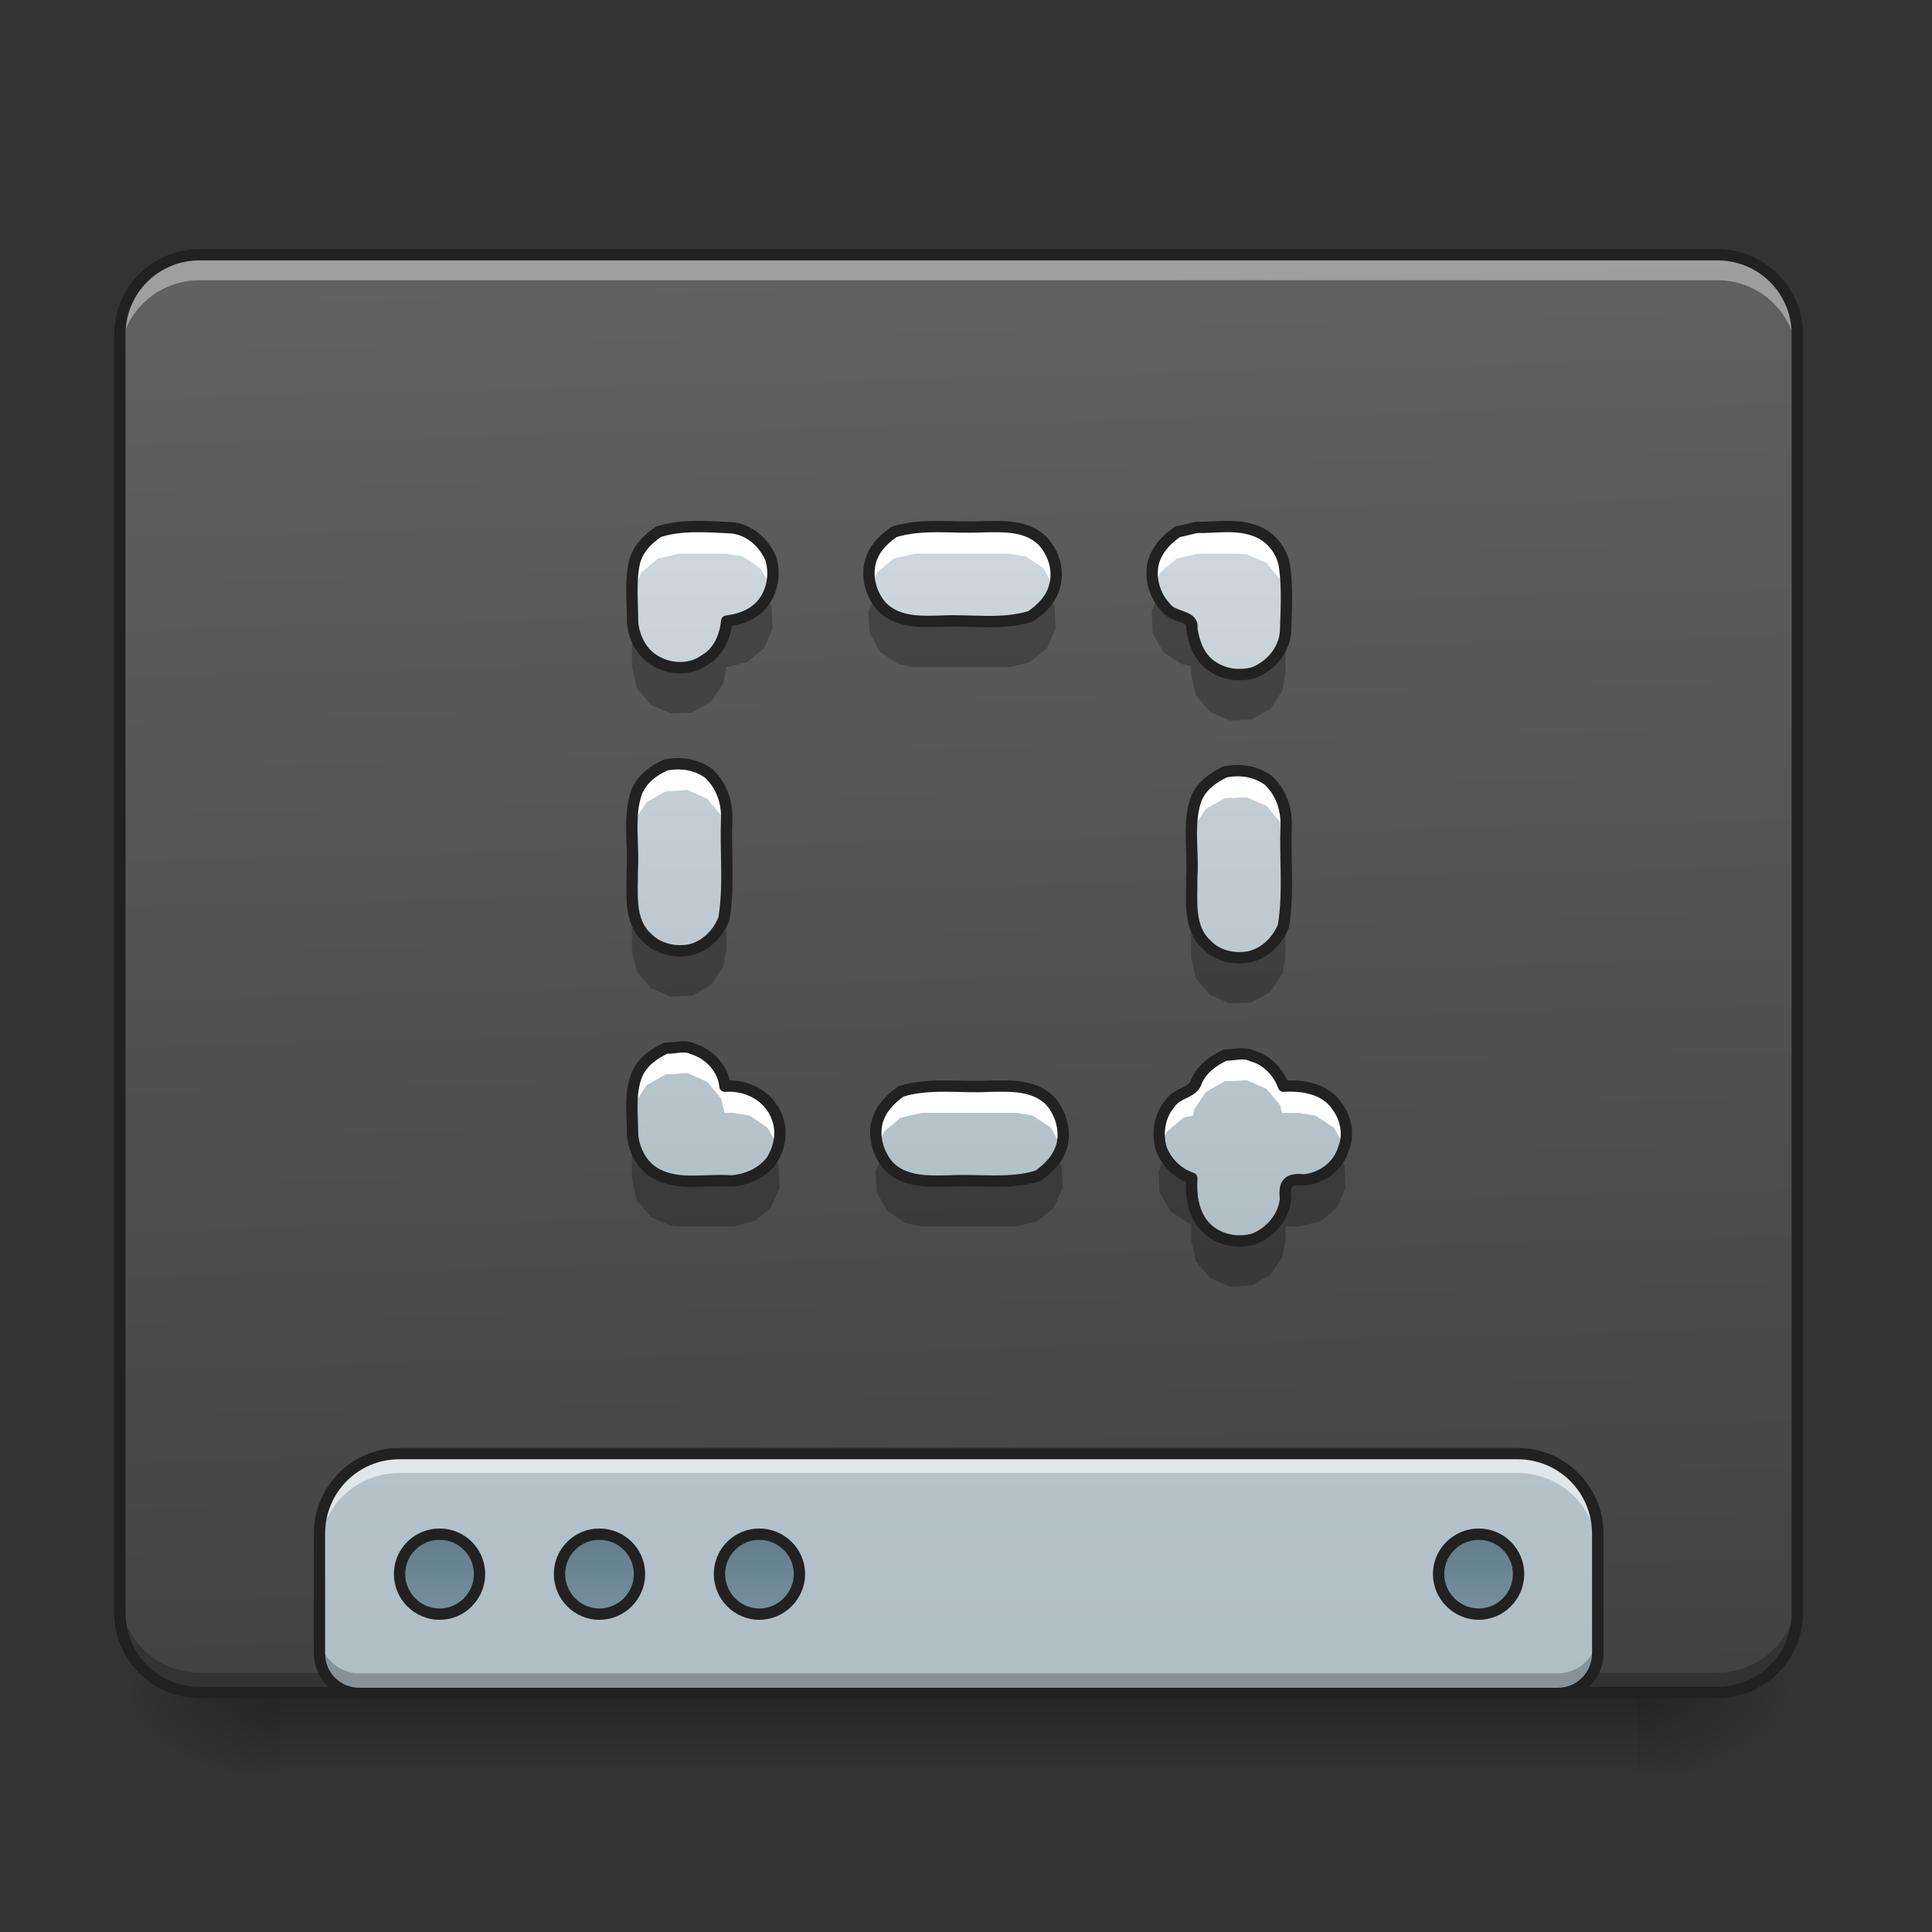 <svg height="22" viewBox="0 0 22 22" width="22" xmlns="http://www.w3.org/2000/svg" xmlns:xlink="http://www.w3.org/1999/xlink"><rect x="0" y="0" width="22" height="22" fill="#333333" stroke="none"/><linearGradient id="a" gradientUnits="userSpaceOnUse" x1="10.915" x2="10.915" y1="19.273" y2="20.183"><stop offset="0" stop-opacity=".275"/><stop offset="1" stop-opacity="0"/></linearGradient><linearGradient id="b"><stop offset="0" stop-opacity=".314"/><stop offset=".222" stop-opacity=".275"/><stop offset="1" stop-opacity="0"/></linearGradient><radialGradient id="c" cx="450.909" cy="189.579" gradientTransform="matrix(0 -.054 -.097 -0 36.749 43.722)" gradientUnits="userSpaceOnUse" r="21.167" xlink:href="#b"/><radialGradient id="d" cx="450.909" cy="189.579" gradientTransform="matrix(-0 .054 .097 0 -14.919 -5.175)" gradientUnits="userSpaceOnUse" r="21.167" xlink:href="#b"/><radialGradient id="e" cx="450.909" cy="189.579" gradientTransform="matrix(-0 -.054 .097 -0 -14.919 43.722)" gradientUnits="userSpaceOnUse" r="21.167" xlink:href="#b"/><radialGradient id="f" cx="450.909" cy="189.579" gradientTransform="matrix(0 .054 -.097 0 36.749 -5.175)" gradientUnits="userSpaceOnUse" r="21.167" xlink:href="#b"/><linearGradient id="g" gradientTransform="matrix(.052 0 0 .149 -4.025 23.128)" gradientUnits="userSpaceOnUse" x1="306.917" x2="305.955" y1="-25.792" y2="-135.329"><stop offset="0" stop-color="#424242"/><stop offset="1" stop-color="#616161"/></linearGradient><linearGradient id="h"><stop offset="0" stop-color="#b0bec5"/><stop offset="1" stop-color="#cfd8dc"/></linearGradient><linearGradient id="i" gradientUnits="userSpaceOnUse" x1="12.734" x2="12.734" xlink:href="#h" y1="19.283" y2="2.91"/><linearGradient id="j"><stop offset="0" stop-color="#78909c"/><stop offset="1" stop-color="#607d8b"/></linearGradient><linearGradient id="k" gradientTransform="matrix(.5 0 0 .571 -105.833 106.338)" gradientUnits="userSpaceOnUse" x1="444.5" x2="444.5" xlink:href="#j" y1="185.875" y2="148.833"/><linearGradient id="l" gradientTransform="matrix(.5 0 0 .571 -63.5 106.338)" gradientUnits="userSpaceOnUse" x1="444.5" x2="444.5" xlink:href="#j" y1="185.875" y2="148.833"/><linearGradient id="m" gradientTransform="matrix(.5 0 0 .571 -21.167 106.338)" gradientUnits="userSpaceOnUse" x1="444.5" x2="444.5" xlink:href="#j" y1="185.875" y2="148.833"/><linearGradient id="n" gradientTransform="matrix(.5 0 0 .571 169.333 106.338)" gradientUnits="userSpaceOnUse" x1="444.5" x2="444.5" xlink:href="#j" y1="185.875" y2="148.833"/><linearGradient id="o" gradientUnits="userSpaceOnUse" x1="254" x2="254" xlink:href="#h" y1="117.083" y2="-78.708"/><path d="m3.184 19.273h15.465v.91h-15.465zm0 0" fill="url(#a)"/><path d="m18.648 19.273h1.816v-.91h-1.816zm0 0" fill="url(#c)"/><path d="m3.184 19.273h-1.82v.91h1.82zm0 0" fill="url(#d)"/><path d="m3.184 19.273h-1.82v-.91h1.82zm0 0" fill="url(#e)"/><path d="m18.648 19.273h1.816v.91h-1.816zm0 0" fill="url(#f)"/><path d="m2.273 2.902h17.281c.504 0 .91.406.91.906v14.555c0 .504-.406.91-.91.91h-17.281c-.5 0-.91-.406-.91-.91v-14.555c0-.5.41-.906.91-.906zm0 0" fill="url(#g)"/><path d="m2.273 19.281c-.504 0-.91-.406-.91-.91v-.234c0 .504.406.91.91.91h17.281c.504 0 .91-.406.91-.91v.234c0 .504-.406.91-.91.91zm0 0" fill-opacity=".235"/><path d="m2.273 2.953c-.504 0-.91.406-.91.91v.234c0-.504.406-.906.91-.906h17.281c.504 0 .91.402.91.906v-.234c0-.504-.406-.91-.91-.91zm0 0" fill="#fff" fill-opacity=".392"/><path d="m2.273 2.836c-.539 0-.973.438-.973.973v14.555c0 .539.434.973.973.973h17.281c.539 0 .977-.434.977-.973v-14.555c0-.535-.438-.973-.977-.973zm0 .129h17.281c.473 0 .848.375.848.844v14.555c0 .469-.375.844-.848.844h-17.281c-.469 0-.844-.375-.844-.844v-14.555c0-.469.375-.844.844-.844zm0 0" fill="#212121"/><path d="m4.547 16.555c-.504 0-.91.406-.91.91v1.363c0 .25.203.453.457.453h13.645c.25 0 .453-.203.453-.453v-1.363c0-.504-.406-.91-.91-.91zm0 0" fill="url(#i)"/><g stroke="#212121" stroke-linecap="round" stroke-width="3" transform="matrix(.043 0 0 .043 0 9.239)"><path d="m116.443 191.416c5.818 0 10.544 4.727 10.544 10.544 0 5.818-4.727 10.635-10.544 10.635-5.909 0-10.635-4.818-10.635-10.635 0-5.818 4.727-10.544 10.635-10.544zm0 0" fill="url(#k)"/><path d="m158.712 191.416c5.909 0 10.635 4.727 10.635 10.544 0 5.818-4.727 10.635-10.635 10.635-5.818 0-10.544-4.818-10.544-10.635 0-5.818 4.727-10.544 10.544-10.544zm0 0" fill="url(#l)"/><path d="m201.072 191.416c5.818 0 10.635 4.727 10.635 10.544 0 5.818-4.818 10.635-10.635 10.635-5.818 0-10.544-4.818-10.544-10.635 0-5.818 4.727-10.544 10.544-10.544zm0 0" fill="url(#m)"/><path d="m391.599 191.416c5.818 0 10.544 4.727 10.544 10.544 0 5.818-4.727 10.635-10.544 10.635s-10.635-4.818-10.635-10.635c0-5.818 4.818-10.544 10.635-10.544zm0 0" fill="url(#n)"/></g><path d="m4.547 16.555c-.504 0-.91.406-.91.91v.215c0-.504.406-.906.91-.906h12.734c.504 0 .91.402.91.906v-.215c0-.504-.406-.91-.91-.91zm0 0" fill="#fff" fill-opacity=".588"/><path d="m3.637 18.602v.227c0 .25.203.453.457.453h13.645c.25 0 .453-.203.453-.453v-.227c0 .25-.203.453-.453.453h-13.645c-.254 0-.457-.203-.457-.453zm0 0" fill-opacity=".235"/><path d="m4.547 16.488c-.539 0-.973.438-.973.977v1.363c0 .285.23.52.52.52h13.645c.285 0 .52-.234.52-.52v-1.363c0-.539-.438-.977-.977-.977zm0 .129h12.734c.469 0 .848.379.848.848v1.363c0 .219-.176.391-.391.391h-13.645c-.219 0-.391-.172-.391-.391v-1.363c0-.469.375-.848.844-.848zm0 0" fill="#212121"/><path d="m349.239 85.335h-169.347v-148.168h148.168v169.347" style="fill:none;stroke-width:25;stroke-linecap:round;stroke-linejoin:round;stroke-dasharray:25 50;stroke-dashoffset:70;stroke:url(#o)" transform="matrix(.043 0 0 .043 0 9.239)"/><path d="m7.73 6-.238.059-.191.16-.098.227-.008.094v.301l.008-.094.098-.227.191-.16.238-.055h.539l.188.031.203.137.117.207.02-.047-.012-.246-.125-.215-.203-.137-.188-.035zm2.688 0-.242.059-.188.16-.102.227.016.246.004.008.082-.18.188-.16.242-.055h1.074l.188.031.203.137.117.207.02-.047-.012-.246-.125-.215-.203-.137-.188-.035zm3.223 0-.242.059-.188.16-.098.227.012.246.004.008.082-.18.188-.16.242-.055h.457l.098.008.227.098.156.191.059.238v-.301l-.059-.242-.156-.188-.227-.098-.098-.012zm-5.812 2.695-.25.016-.215.121-.137.207-.031.188v.301l.031-.188.137-.207.215-.121.25-.016.227.102.156.188.059.242v-.301l-.059-.242-.156-.191zm6.367.078-.25.016-.215.121-.137.207-.031.188v.301l.031-.188.137-.207.215-.121.25-.012.227.098.156.188.059.242v-.301l-.059-.242-.156-.188zm-6.367 3.145-.25.016-.215.121-.137.207-.031.188v.301l.031-.188.137-.207.215-.121.25-.016.227.102.156.188.039.164h.098l.188.031.203.137.117.207.02-.047-.012-.246-.125-.215-.203-.137-.188-.035h-.098l-.039-.16-.156-.191zm6.367.078-.25.016-.215.121-.137.207-.008.062-.109.023-.188.16-.098.227.012.246.008.008.078-.18.188-.16.109-.023.008-.062.137-.207.215-.121.25-.012.227.098.156.188.02.086h.195l.188.031.207.137.117.207.016-.047-.012-.246-.121-.215-.207-.137-.188-.035h-.195l-.02-.082-.156-.188zm-3.699.371-.242.059-.188.16-.098.227.012.246.008.008.078-.18.188-.16.242-.055h1.074l.188.031.207.137.113.207.02-.047-.012-.246-.121-.215-.207-.137-.188-.035zm0 0" fill="#fff"/><path d="m9.957 6.805-.07.16.016.246.121.215.207.137.188.035h1.074l.238-.059.191-.156.098-.227-.012-.25-.059-.098-.027.066-.191.16-.238.055h-1.074l-.188-.031-.207-.137zm3.223 0-.066.16.012.246.121.215.207.137.109.02v.094l.055.242.16.188.227.098.246-.012.215-.121.137-.207.035-.188v-.508l-.035.188-.137.207-.215.121-.246.016-.227-.098-.16-.191-.055-.242v-.09l-.109-.02-.207-.137zm-4.453.004-.027.066-.191.16-.238.055-.035.188-.137.207-.215.121-.246.016-.227-.102-.16-.188-.055-.242v.508l.055.238.16.191.227.098.246-.012.215-.125.137-.203.035-.188.238-.059.191-.156.098-.227-.012-.25zm-1.531 3.504v.508l.055.242.16.188.227.098.246-.012.215-.125.137-.203.035-.188v-.508l-.035.188-.137.207-.215.121-.246.016-.227-.098-.16-.191zm6.367.082v.504l.055.242.16.188.227.098.246-.012.215-.121.137-.207.035-.188v-.504l-.035.184-.137.207-.215.121-.246.016-.227-.098-.16-.191zm-6.363 2.547-.004.027v.457l.055.242.16.191.227.098.094.008h.617l.242-.059.188-.156.098-.227-.012-.25-.059-.098-.027.066-.188.16-.242.055h-.617l-.094-.008-.227-.098-.16-.191zm2.84.23-.07.16.012.246.125.215.203.137.188.035h1.074l.242-.059.188-.156.098-.227-.012-.25-.059-.098-.027.066-.188.16-.242.055h-1.074l-.188-.031-.203-.137zm3.223 0-.07.16.012.246.125.215.203.137.031.008v.184l.055.242.16.188.227.102.246-.016.215-.121.137-.207.035-.188v-.156h.156l.242-.059.188-.156.098-.227-.012-.25-.055-.098-.031.066-.188.16-.242.055h-.156v.16l-.035.184-.137.207-.215.125-.246.012-.227-.098-.16-.191-.055-.238v-.188l-.031-.004-.203-.137zm0 0" fill-opacity=".235"/><path d="m174.347-74.013c-3 2.091-5.454 4.545-6.363 8.181-1.091 5.181-.455 10.726-.455 15.998.455 4 2.454 7.908 5.909 9.908 4 2.454 9.454 2.636 13.362-.273 3.454-2 5.272-6.181 5.636-10.181 3.545-.455 6.908-1.636 9.363-4.454 2.727-3.182 3.545-7.908 2.363-11.999-1.818-4.363-5.818-7.908-10.635-8.272-6.363-.273-12.999-.909-19.18 1.091zm62.449 0c-3 2.091-5.454 4.545-6.363 8.181-1 4.181.364 8.726 3.272 11.817 4.272 4.091 10.272 3.818 15.817 3.636 7.817-.364 15.908 1.091 23.452-1.273 3-2.091 5.454-4.545 6.363-8.181 1.091-4.181-.364-8.726-3.272-11.817-4.181-4.091-10.181-3.818-15.726-3.727-7.817.455-15.908-1-23.543 1.364zm74.993 0c-2.909 2.091-5.363 4.545-6.363 8.181-1 4.181.364 8.726 3.272 11.817 1.909 2.818 7.545 2 6.908 5.545.545 3.545 1.636 6.908 4.454 9.363 3.272 2.727 7.908 3.545 11.999 2.363 4.454-1.818 7.908-5.818 8.363-10.635.182-5.636.545-11.453-.182-16.998-.545-4.818-4.091-8.908-8.636-10.181-4.727-1.545-9.908-.545-14.726-.636-1.636.364-3.363.818-5.09 1.182zm-135.442 61.721c-3.272 1.454-6.09 3.545-7.636 6.908-2.454 6.545-.818 13.908-1.273 20.816.091 6.181-1.091 13.635 4.091 18.18 2.818 2.818 7.181 3.818 11.09 3.091 4.181-.909 7.545-4.272 9.09-8.272 1.454-8.726.364-17.726.727-26.634.091-4.454-1.454-8.817-4.818-11.908-3.454-2.363-7.09-2.909-11.272-2.182zm148.168 1.818c-3.272 1.545-6.09 3.545-7.636 6.908-2.454 6.545-.818 13.908-1.273 20.816.091 6.181-1.091 13.635 4.091 18.18 2.818 2.909 7.181 3.818 11.09 3.091 4.181-.909 7.545-4.272 9.09-8.181 1.454-8.817.364-17.816.727-26.634.091-4.545-1.454-8.908-4.818-11.999-3.454-2.363-7.09-2.909-11.272-2.182zm-148.168 73.175c-3.272 1.545-6.09 3.545-7.636 6.908-2.091 5.09-1.182 10.908-1.182 16.271.455 4 2.454 7.817 5.909 9.908 6.09 3.545 13.362 1.545 20.089 2.091 4.272-.273 8.363-2.091 10.908-5.545 2.091-3.454 2.818-7.727 1.273-11.453-2.091-5.545-7.999-8.545-13.726-8.09-.455-4.636-4.091-8.545-8.545-9.908-2.182-1.091-4.727-.091-7.09-.182zm148.168 1.818c-3.272 1.545-6.09 3.545-7.636 6.908-.818 3.272-5.09 2.909-6.999 5.909-2.818 3.182-3.545 7.908-2.363 11.999 1.454 3.727 4.363 6.545 8.09 7.817-.273 5.0.455 10.272 4.454 13.726 3.272 2.727 7.908 3.545 11.999 2.363 4.454-1.818 7.908-5.818 8.363-10.635-.455-4.091.636-5.454 4.909-5 4.727-.455 9.09-3.636 10.454-8.272 1.545-3.636.636-8.181-1.727-11.272-3-4.545-8.999-5.636-14.18-5.272-1.182-3.545-4.363-6.999-8.272-7.999-2.182-1.182-4.727-.182-7.09-.273zm-85.901 9.635c-2.909 2.091-5.363 4.545-6.363 8.181-1 4.181.455 8.726 3.272 11.817 4.272 4.091 10.272 3.818 15.817 3.727 7.817-.455 15.908 1 23.543-1.364 2.909-2.091 5.363-4.545 6.363-8.181 1-4.181-.455-8.726-3.272-11.817-4.272-4.091-10.272-3.818-15.817-3.727-7.817.455-15.908-1-23.543 1.364zm0 0" fill="none" stroke="#212121" stroke-linecap="round" stroke-linejoin="round" stroke-width="3" transform="matrix(.043 0 0 .043 0 9.239)"/></svg>